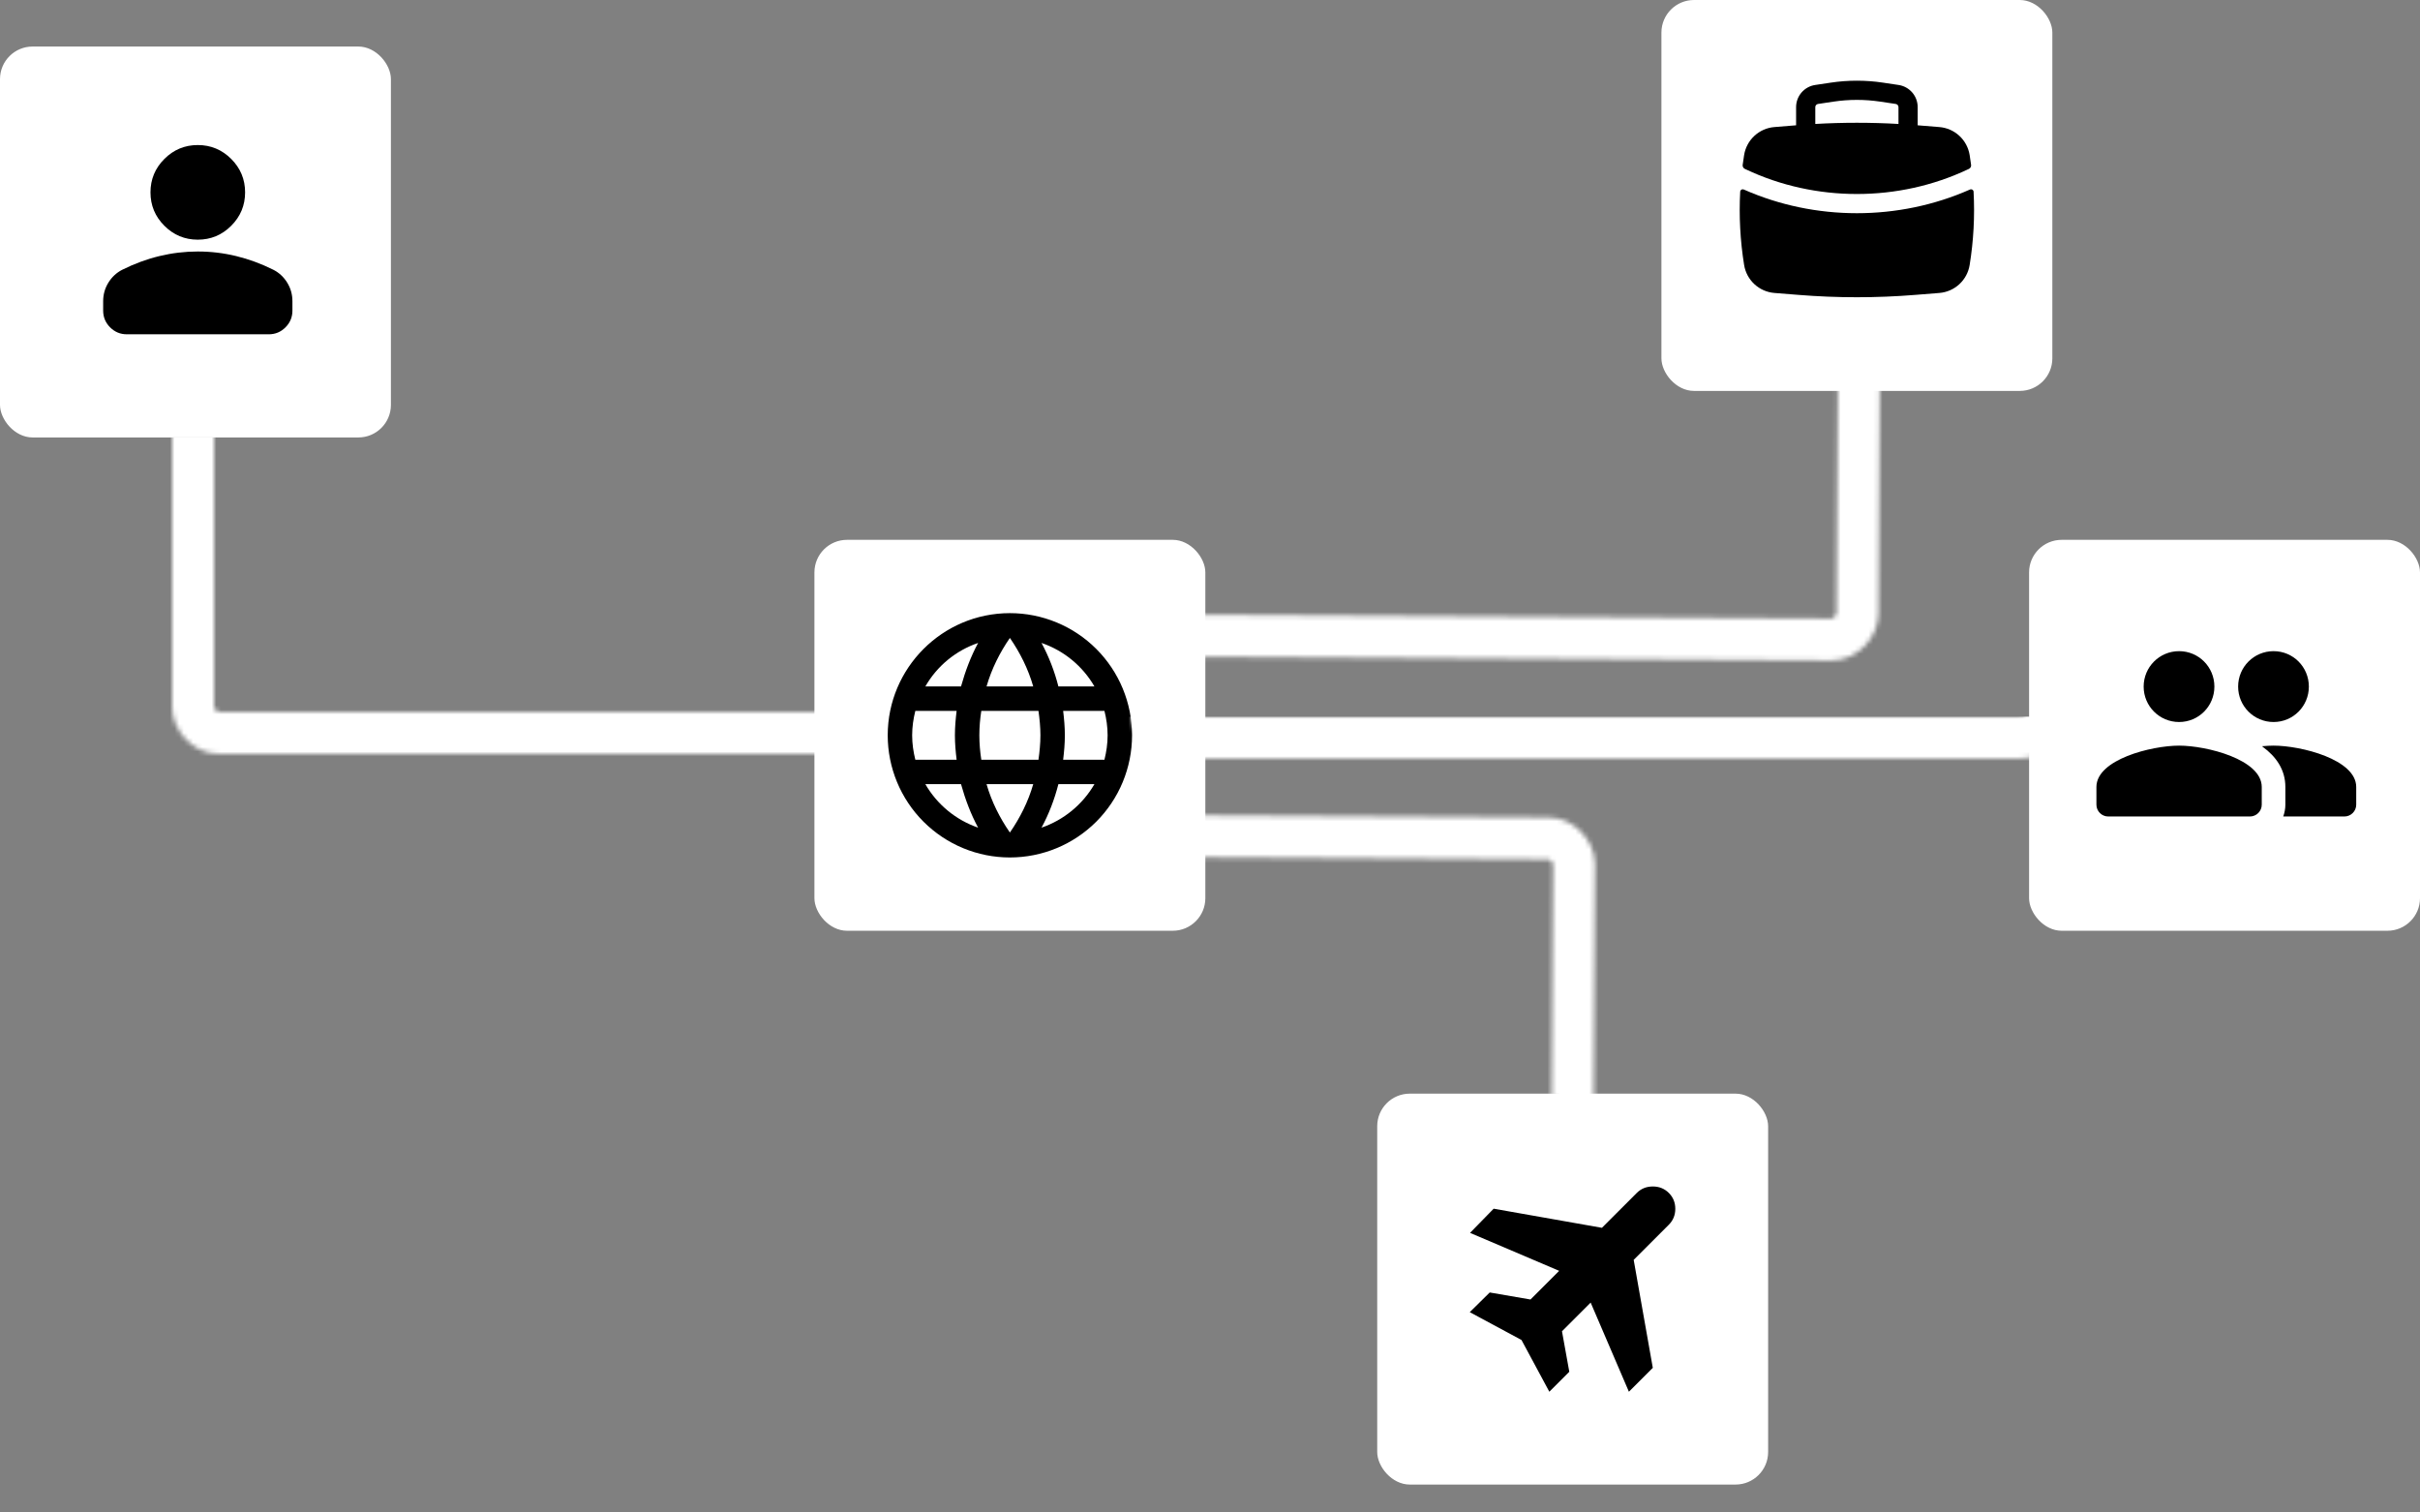 <svg width="520" height="325" viewBox="0 0 520 325" fill="none" xmlns="http://www.w3.org/2000/svg">
<rect x="0" y="0" width="520" height="325" fill="#808080" stroke="none"/>
<rect x="175" y="116" width="84" height="84" rx="7" fill="white"/>
<path d="M228.445 163.25C228.655 161.517 228.812 159.785 228.812 158C228.812 156.215 228.655 154.483 228.445 152.75H237.318C237.737 154.43 238 156.189 238 158C238 159.811 237.737 161.57 237.318 163.25M223.799 177.845C225.374 174.931 226.581 171.781 227.421 168.5H235.165C232.622 172.879 228.587 176.196 223.799 177.845ZM223.143 163.25H210.858C210.595 161.517 210.438 159.785 210.438 158C210.438 156.215 210.595 154.456 210.858 152.75H223.143C223.379 154.456 223.562 156.215 223.562 158C223.562 159.785 223.379 161.517 223.143 163.25ZM217 178.895C214.821 175.745 213.062 172.254 211.986 168.5H222.014C220.938 172.254 219.179 175.745 217 178.895ZM206.5 147.5H198.835C201.351 143.108 205.383 139.786 210.175 138.155C208.6 141.069 207.419 144.219 206.5 147.5ZM198.835 168.5H206.5C207.419 171.781 208.6 174.931 210.175 177.845C205.393 176.197 201.366 172.879 198.835 168.5ZM196.683 163.25C196.263 161.57 196 159.811 196 158C196 156.189 196.263 154.43 196.683 152.75H205.555C205.345 154.483 205.188 156.215 205.188 158C205.188 159.785 205.345 161.517 205.555 163.25M217 137.079C219.179 140.229 220.938 143.746 222.014 147.5H211.986C213.062 143.746 214.821 140.229 217 137.079ZM235.165 147.5H227.421C226.598 144.249 225.382 141.111 223.799 138.155C228.629 139.809 232.645 143.142 235.165 147.5ZM217 131.75C202.484 131.75 190.75 143.562 190.75 158C190.75 164.962 193.516 171.639 198.438 176.562C200.876 178.999 203.77 180.933 206.955 182.252C210.139 183.571 213.553 184.25 217 184.25C223.962 184.25 230.639 181.484 235.562 176.562C240.484 171.639 243.25 164.962 243.25 158C243.25 154.553 242.571 151.139 241.252 147.955C239.933 144.77 237.999 141.876 235.562 139.438C233.124 137.001 230.23 135.067 227.045 133.748C223.861 132.429 220.447 131.75 217 131.75Z" fill="black"/>
<mask id="mask0_265_205" style="mask-type:alpha" maskUnits="userSpaceOnUse" x="37" y="70" width="175" height="92">
<rect x="41.5" y="74.5" width="166" height="83" rx="5.5" stroke="white" stroke-width="9"/>
</mask>
<g mask="url(#mask0_265_205)">
<rect x="25.387" y="94" width="153.375" height="80" fill="white"/>
</g>
<rect y="10" width="84" height="84" rx="7" fill="white"/>
<path d="M42.5 51.5C39.705 51.5 37.311 50.505 35.32 48.514C33.329 46.523 32.334 44.129 32.334 41.333C32.334 38.538 33.329 36.144 35.32 34.153C37.311 32.162 39.705 31.167 42.5 31.167C45.296 31.167 47.69 32.162 49.681 34.153C51.672 36.144 52.667 38.538 52.667 41.333C52.667 44.129 51.672 46.523 49.681 48.514C47.69 50.505 45.296 51.5 42.5 51.5ZM22.167 66.75V64.717C22.167 63.276 22.538 61.953 23.28 60.747C24.022 59.54 25.007 58.618 26.234 57.981C28.86 56.668 31.529 55.684 34.24 55.028C36.951 54.372 39.705 54.043 42.5 54.042C45.296 54.04 48.05 54.369 50.761 55.028C53.472 55.687 56.141 56.672 58.767 57.981C59.995 58.617 60.981 59.538 61.723 60.747C62.465 61.955 62.835 63.278 62.834 64.717V66.75C62.834 68.148 62.336 69.345 61.342 70.341C60.347 71.338 59.15 71.835 57.75 71.833H27.25C25.852 71.833 24.656 71.336 23.662 70.341C22.667 69.347 22.169 68.15 22.167 66.75Z" fill="black"/>
<rect x="436" y="116" width="84" height="84" rx="7" fill="white"/>
<path d="M488.532 155.145C492.744 155.145 496.119 151.745 496.119 147.533C496.119 143.321 492.744 139.92 488.532 139.92C484.32 139.92 480.92 143.321 480.92 147.533C480.92 151.745 484.32 155.145 488.532 155.145ZM468.232 155.145C472.444 155.145 475.819 151.745 475.819 147.533C475.819 143.321 472.444 139.92 468.232 139.92C464.02 139.92 460.62 143.321 460.62 147.533C460.62 151.745 464.02 155.145 468.232 155.145ZM468.232 160.22C462.32 160.22 450.47 163.189 450.47 169.102V172.908C450.47 174.304 451.612 175.445 453.007 175.445H483.457C484.853 175.445 485.995 174.304 485.995 172.908V169.102C485.995 163.189 474.145 160.22 468.232 160.22ZM488.532 160.22C487.796 160.22 486.959 160.271 486.071 160.347C486.122 160.373 486.147 160.423 486.172 160.449C489.065 162.555 491.07 165.372 491.07 169.102V172.908C491.07 173.796 490.892 174.659 490.613 175.445H503.757C505.153 175.445 506.295 174.304 506.295 172.908V169.102C506.295 163.189 494.445 160.22 488.532 160.22Z" fill="black"/>
<mask id="mask1_265_205" style="mask-type:alpha" maskUnits="userSpaceOnUse" x="243" y="61" width="201" height="102">
<rect x="247.5" y="65.5" width="192" height="93" rx="5.5" stroke="white" stroke-width="9"/>
</mask>
<g mask="url(#mask1_265_205)">
<rect x="237" y="154" width="211" height="23" fill="white"/>
</g>
<mask id="mask2_265_205" style="mask-type:alpha" maskUnits="userSpaceOnUse" x="222" y="69" width="182" height="73">
<rect x="-4.527" y="4.473" width="172.563" height="62.895" rx="5.5" transform="matrix(-1 -0.006 -0.006 1 394.962 70.056)" stroke="white" stroke-width="9"/>
</mask>
<g mask="url(#mask2_265_205)">
<rect width="159.127" height="68.316" transform="matrix(-1 -0.006 -0.006 1 415.959 83.11)" fill="white"/>
</g>
<rect x="357" width="84" height="84" rx="7" fill="white"/>
<path fill-rule="evenodd" clip-rule="evenodd" d="M385.938 23.018V26.923L381.279 27.302C379.679 27.431 378.168 28.093 376.988 29.182C375.808 30.27 375.027 31.723 374.77 33.308C374.656 34.018 374.552 34.728 374.456 35.44C374.435 35.612 374.468 35.786 374.552 35.938C374.635 36.09 374.765 36.212 374.921 36.286L375.133 36.386C390.063 43.453 407.941 43.453 422.868 36.386L423.079 36.286C423.235 36.212 423.364 36.09 423.447 35.938C423.53 35.786 423.563 35.611 423.541 35.44C423.448 34.728 423.344 34.017 423.23 33.308C422.974 31.723 422.193 30.27 421.013 29.182C419.833 28.093 418.322 27.431 416.721 27.302L412.063 26.925V23.02C412.063 21.868 411.65 20.753 410.898 19.88C410.146 19.006 409.105 18.431 407.965 18.26L404.61 17.757C400.891 17.201 397.11 17.201 393.39 17.757L390.035 18.26C388.896 18.431 387.856 19.006 387.104 19.879C386.352 20.752 385.938 21.866 385.938 23.018ZM403.997 21.835C400.684 21.34 397.316 21.34 394.003 21.835L390.649 22.338C390.486 22.363 390.337 22.445 390.23 22.57C390.122 22.694 390.063 22.853 390.063 23.018V26.634C396.016 26.294 401.984 26.294 407.938 26.634V23.018C407.938 22.853 407.878 22.694 407.771 22.57C407.663 22.445 407.515 22.363 407.352 22.338L403.997 21.835Z" fill="black"/>
<path d="M424.075 41.193C424.069 41.104 424.043 41.017 423.996 40.941C423.95 40.865 423.886 40.801 423.81 40.755C423.734 40.709 423.647 40.682 423.558 40.677C423.469 40.672 423.381 40.688 423.299 40.725C407.979 47.509 390.022 47.509 374.701 40.725C374.62 40.688 374.531 40.672 374.442 40.677C374.354 40.682 374.267 40.709 374.191 40.755C374.115 40.801 374.051 40.865 374.005 40.941C373.958 41.017 373.931 41.104 373.926 41.193C373.647 46.457 373.93 51.737 374.77 56.942C375.027 58.527 375.807 59.981 376.987 61.07C378.167 62.16 379.679 62.822 381.279 62.951L386.427 63.363C394.796 64.04 403.202 64.04 411.573 63.363L416.721 62.951C418.322 62.822 419.834 62.16 421.014 61.07C422.194 59.981 422.974 58.527 423.231 56.942C424.072 51.731 424.358 46.451 424.075 41.195" fill="black"/>
<mask id="mask3_265_205" style="mask-type:alpha" maskUnits="userSpaceOnUse" x="222" y="175" width="121" height="81">
<rect x="337.838" y="251.511" width="111.315" height="71.322" rx="5.5" transform="rotate(-179.658 337.838 251.511)" stroke="white" stroke-width="9"/>
</mask>
<g mask="url(#mask3_265_205)">
<rect x="350.42" y="235.132" width="105.448" height="69.845" transform="rotate(-179.658 350.42 235.132)" fill="white"/>
</g>
<rect x="295.929" y="235" width="84" height="84" rx="7" fill="white"/>
<path d="M332.914 299.052L326.933 287.935L315.816 281.954L320.106 277.725L328.866 279.235L335.029 273.073L315.877 264.917L320.952 259.721L344.212 263.829L351.704 256.337C352.63 255.411 353.778 254.948 355.148 254.948C356.517 254.948 357.665 255.411 358.591 256.337C359.518 257.264 359.981 258.401 359.981 259.75C359.981 261.098 359.518 262.236 358.591 263.164L351.039 270.717L355.148 293.917L350.012 299.052L341.796 279.9L335.633 286.062L337.204 294.762L332.914 299.052Z" fill="black"/>
</svg>
